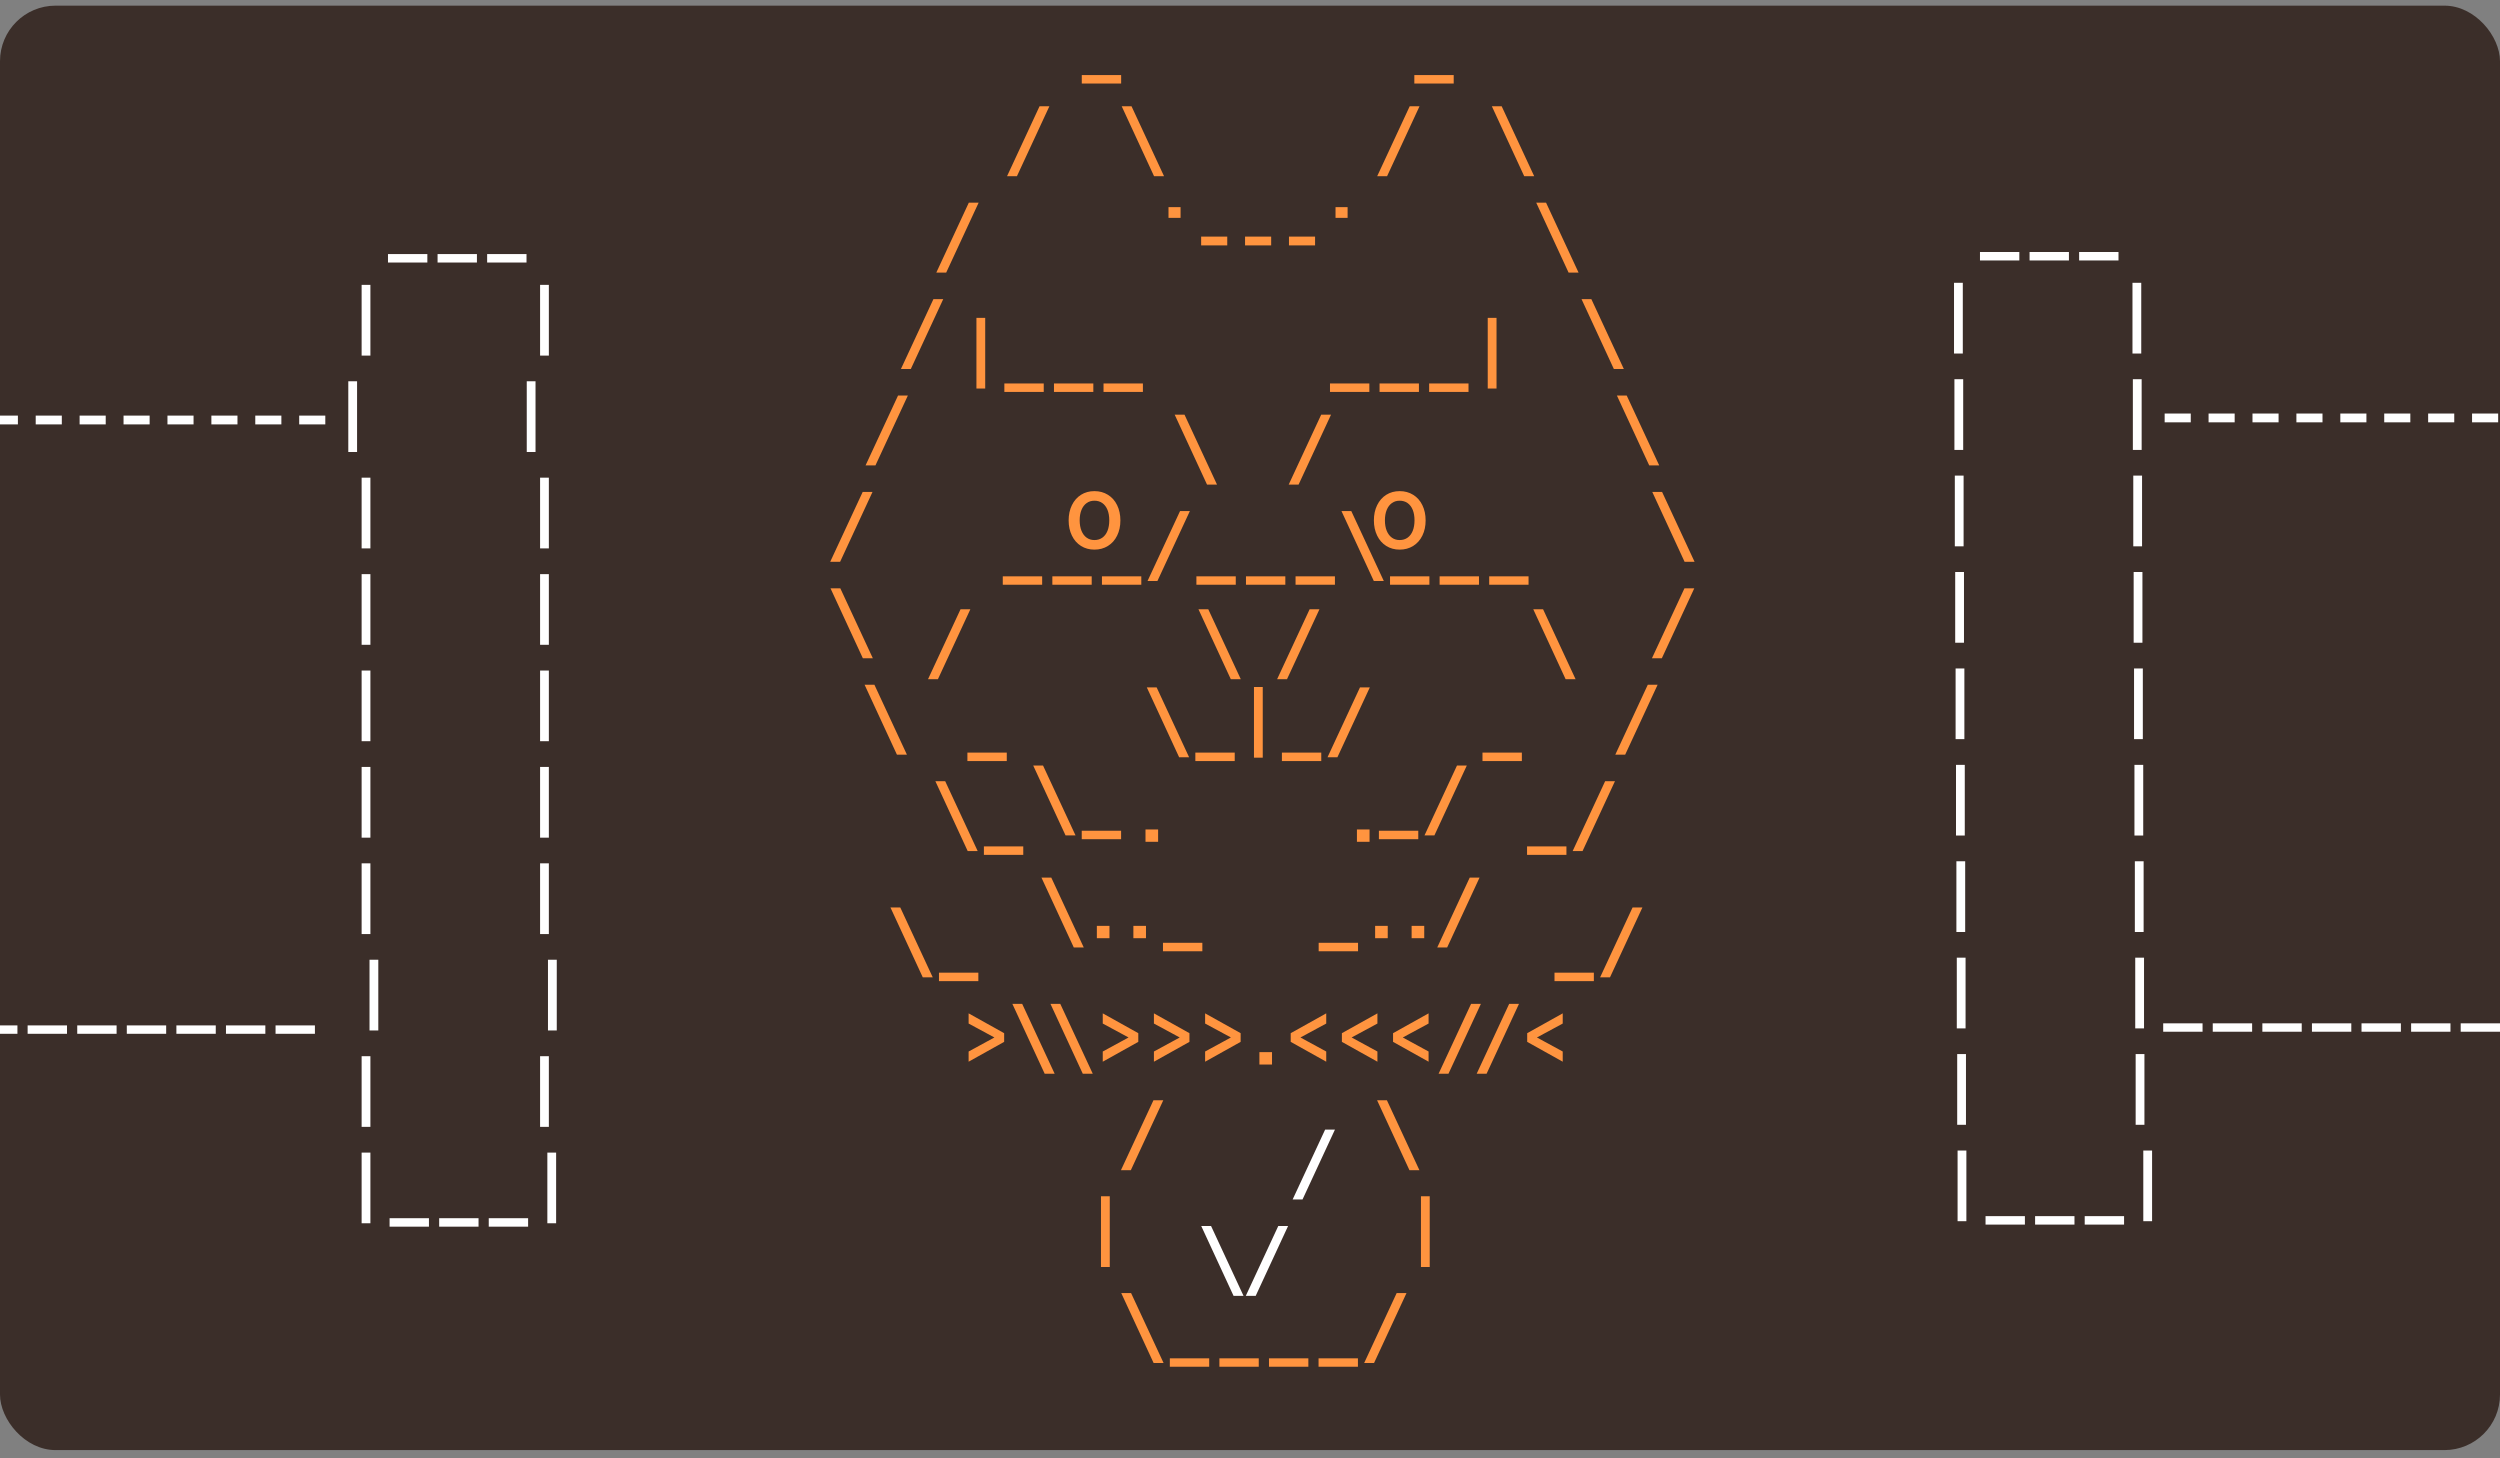<svg width="180" height="105" viewBox="0 0 180 105" fill="none" xmlns="http://www.w3.org/2000/svg">
<rect x="0" y="0" width="180" height="105" fill="#808080" stroke="none"/>
<g clip-path="url(#clip0_6261_3497)">
<rect y="0.407" width="180" height="104" rx="4" fill="#3B2E29"/>
<g clip-path="url(#clip1_6261_3497)">
<path d="M142.558 18.145H145.392V18.753H142.558V18.145Z" fill="white"/>
<path d="M146.129 18.145H148.963V18.753H146.129V18.145Z" fill="white"/>
<path d="M149.697 18.145H152.532V18.753H149.697V18.145Z" fill="white"/>
<path d="M140.689 20.361H141.322V25.452H140.689V20.361Z" fill="white"/>
<path d="M153.538 20.361H154.17V25.452H153.538V20.361Z" fill="white"/>
<path d="M140.718 27.303H141.35V32.394H140.718V27.303Z" fill="white"/>
<path d="M153.566 27.303H154.199V32.394H153.566V27.303Z" fill="white"/>
<path d="M155.855 29.773H157.735V30.409H155.855V29.773Z" fill="white"/>
<path d="M159.017 29.773H160.896V30.409H159.017V29.773Z" fill="white"/>
<path d="M162.179 29.773H164.058V30.409H162.179V29.773Z" fill="white"/>
<path d="M165.341 29.773H167.22V30.409H165.341V29.773Z" fill="white"/>
<path d="M168.503 29.773H170.382V30.409H168.503V29.773Z" fill="white"/>
<path d="M171.664 29.773H173.544V30.409H171.664V29.773Z" fill="white"/>
<path d="M174.826 29.773H176.706V30.409H174.826V29.773Z" fill="white"/>
<path d="M177.988 29.773H179.868V30.409H177.988V29.773Z" fill="white"/>
<path d="M140.747 34.245H141.379V39.335H140.747V34.245Z" fill="white"/>
<path d="M153.596 34.245H154.228V39.335H153.596V34.245Z" fill="white"/>
<path d="M140.774 41.186H141.407V46.277H140.774V41.186Z" fill="white"/>
<path d="M153.623 41.186H154.255V46.277H153.623V41.186Z" fill="white"/>
<path d="M140.803 48.128H141.435V53.219H140.803V48.128Z" fill="white"/>
<path d="M153.651 48.128H154.284V53.219H153.651V48.128Z" fill="white"/>
<path d="M140.832 55.07H141.464V60.16H140.832V55.07Z" fill="white"/>
<path d="M153.68 55.07H154.312V60.16H153.68V55.07Z" fill="white"/>
<path d="M140.86 62.011H141.493V67.102H140.86V62.011Z" fill="white"/>
<path d="M153.709 62.011H154.341V67.102H153.709V62.011Z" fill="white"/>
<path d="M140.889 68.953H141.521V74.044H140.889V68.953Z" fill="white"/>
<path d="M153.737 68.953H154.37V74.044H153.737V68.953Z" fill="white"/>
<path d="M155.75 73.679H158.584V74.287H155.75V73.679Z" fill="white"/>
<path d="M159.318 73.679H162.153V74.287H159.318V73.679Z" fill="white"/>
<path d="M162.89 73.679H165.724V74.287H162.89V73.679Z" fill="white"/>
<path d="M166.46 73.679H169.294V74.287H166.46V73.679Z" fill="white"/>
<path d="M170.029 73.679H172.864V74.287H170.029V73.679Z" fill="white"/>
<path d="M173.6 73.679H176.434V74.287H173.6V73.679Z" fill="white"/>
<path d="M177.17 73.679H180.004V74.287H177.17V73.679Z" fill="white"/>
<path d="M140.918 75.895H141.55V80.986H140.918V75.895Z" fill="white"/>
<path d="M153.767 75.895H154.399V80.986H153.767V75.895Z" fill="white"/>
<path d="M140.946 82.837H141.579V87.927H140.946V82.837Z" fill="white"/>
<path d="M142.959 87.563H145.793V88.17H142.959V87.563Z" fill="white"/>
<path d="M146.527 87.563H149.362V88.17H146.527V87.563Z" fill="white"/>
<path d="M150.099 87.563H152.933V88.17H150.099V87.563Z" fill="white"/>
<path d="M154.317 82.837H154.95V87.927H154.317V82.837Z" fill="white"/>
<path d="M77.888 5.407H80.722V6.015H77.888V5.407Z" fill="#FF943F"/>
<path d="M101.832 5.407H104.667V6.015H101.832V5.407Z" fill="#FF943F"/>
<path d="M74.847 7.652H75.555L73.22 12.685H72.508L74.847 7.652Z" fill="#FF943F"/>
<path d="M80.763 7.652H81.47L83.81 12.685H83.091L80.763 7.652Z" fill="#FF943F"/>
<path d="M101.498 7.652H102.205L99.87 12.685H99.158L101.498 7.652Z" fill="#FF943F"/>
<path d="M107.414 7.652H108.121L110.461 12.685H109.742L107.414 7.652Z" fill="#FF943F"/>
<path d="M69.754 14.594H70.461L68.126 19.627H67.414L69.754 14.594Z" fill="#FF943F"/>
<path d="M84.132 14.912H85.001V15.687H84.132V14.912Z" fill="#FF943F"/>
<path d="M86.482 17.035H88.362V17.671H86.482V17.035Z" fill="#FF943F"/>
<path d="M89.644 17.035H91.524V17.671H89.644V17.035Z" fill="#FF943F"/>
<path d="M92.806 17.035H94.685V17.671H92.806V17.035Z" fill="#FF943F"/>
<path d="M96.158 14.912H97.027V15.687H96.158V14.912Z" fill="#FF943F"/>
<path d="M110.609 14.594H111.317L113.656 19.627H112.938L110.609 14.594Z" fill="#FF943F"/>
<path d="M67.207 21.536H67.914L65.579 26.568H64.867L67.207 21.536Z" fill="#FF943F"/>
<path d="M113.869 21.536H114.577L116.916 26.568H116.197L113.869 21.536Z" fill="#FF943F"/>
<path d="M64.66 28.477H65.367L63.032 33.51H62.32L64.66 28.477Z" fill="#FF943F"/>
<path d="M116.416 28.477H117.123L119.463 33.51H118.744L116.416 28.477Z" fill="#FF943F"/>
<path d="M62.114 35.419H62.821L60.487 40.452H59.774L62.114 35.419Z" fill="#FF943F"/>
<path d="M118.963 35.419H119.67L122.01 40.452H121.291L118.963 35.419Z" fill="#FF943F"/>
<path d="M59.797 42.361H60.504L62.844 47.394H62.125L59.797 42.361Z" fill="#FF943F"/>
<path d="M121.28 42.361H121.987L119.653 47.394H118.94L121.28 42.361Z" fill="#FF943F"/>
<path d="M62.251 49.303H62.958L65.298 54.336H64.579L62.251 49.303Z" fill="#FF943F"/>
<path d="M118.64 49.303H119.348L117.013 54.336H116.301L118.64 49.303Z" fill="#FF943F"/>
<path d="M67.346 56.244H68.053L70.393 61.277H69.674L67.346 56.244Z" fill="#FF943F"/>
<path d="M70.841 60.941H73.675V61.549H70.841V60.941Z" fill="#FF943F"/>
<path d="M82.476 59.72H83.384V60.61H82.476V59.72Z" fill="#FF943F"/>
<path d="M97.699 59.72H98.608V60.61H97.699V59.72Z" fill="#FF943F"/>
<path d="M109.948 60.941H112.783V61.549H109.948V60.941Z" fill="#FF943F"/>
<path d="M115.571 56.244H116.278L113.944 61.277H113.231L115.571 56.244Z" fill="#FF943F"/>
<path d="M74.984 63.186H75.692L78.031 68.219H77.313L74.984 63.186Z" fill="#FF943F"/>
<path d="M78.974 66.662H79.882V67.552H78.974V66.662Z" fill="#FF943F"/>
<path d="M81.603 66.662H82.511V67.552H81.603V66.662Z" fill="#FF943F"/>
<path d="M83.734 67.883H86.569V68.49H83.734V67.883Z" fill="#FF943F"/>
<path d="M94.944 67.883H97.779V68.49H94.944V67.883Z" fill="#FF943F"/>
<path d="M99.009 66.662H99.917V67.552H99.009V66.662Z" fill="#FF943F"/>
<path d="M101.637 66.662H102.545V67.552H101.637V66.662Z" fill="#FF943F"/>
<path d="M105.821 63.186H106.528L104.194 68.219H103.481L105.821 63.186Z" fill="#FF943F"/>
<path d="M70.303 22.886H70.935V27.976H70.303V22.886Z" fill="#FF943F"/>
<path d="M72.314 27.611H75.149V28.219H72.314V27.611Z" fill="#FF943F"/>
<path d="M75.886 27.611H78.72V28.219H75.886V27.611Z" fill="#FF943F"/>
<path d="M79.454 27.611H82.289V28.219H79.454V27.611Z" fill="#FF943F"/>
<path d="M95.759 27.611H98.593V28.219H95.759V27.611Z" fill="#FF943F"/>
<path d="M99.328 27.611H102.163V28.219H99.328V27.611Z" fill="#FF943F"/>
<path d="M102.898 27.611H105.733V28.219H102.898V27.611Z" fill="#FF943F"/>
<path d="M107.117 22.886H107.75V27.976H107.117V22.886Z" fill="#FF943F"/>
<path d="M84.577 29.856H85.285L87.624 34.889H86.905L84.577 29.856Z" fill="#FF943F"/>
<path d="M95.126 29.856H95.834L93.499 34.889H92.787L95.126 29.856Z" fill="#FF943F"/>
<path d="M72.2 41.495H75.035V42.102H72.2V41.495Z" fill="#FF943F"/>
<path d="M75.769 41.495H78.603V42.102H75.769V41.495Z" fill="#FF943F"/>
<path d="M79.34 41.495H82.174V42.102H79.34V41.495Z" fill="#FF943F"/>
<path d="M84.963 36.798H85.67L83.335 41.831H82.623L84.963 36.798Z" fill="#FF943F"/>
<path d="M86.141 41.495H88.975V42.102H86.141V41.495Z" fill="#FF943F"/>
<path d="M89.71 41.495H92.544V42.102H89.71V41.495Z" fill="#FF943F"/>
<path d="M93.28 41.495H96.115V42.102H93.28V41.495Z" fill="#FF943F"/>
<path d="M96.586 36.798H97.293L99.633 41.831H98.914L96.586 36.798Z" fill="#FF943F"/>
<path d="M100.082 41.495H102.917V42.102H100.082V41.495Z" fill="#FF943F"/>
<path d="M103.652 41.495H106.487V42.102H103.652V41.495Z" fill="#FF943F"/>
<path d="M107.222 41.495H110.056V42.102H107.222V41.495Z" fill="#FF943F"/>
<path d="M69.158 43.868H69.865L67.531 48.901H66.818L69.158 43.868Z" fill="#FF943F"/>
<path d="M86.289 43.868H86.996L89.336 48.901H88.617L86.289 43.868Z" fill="#FF943F"/>
<path d="M94.293 43.868H95L92.665 48.901H91.953L94.293 43.868Z" fill="#FF943F"/>
<path d="M110.395 43.868H111.102L113.441 48.901H112.723L110.395 43.868Z" fill="#FF943F"/>
<path d="M69.653 54.189H72.488V54.797H69.653V54.189Z" fill="#FF943F"/>
<path d="M82.57 49.492H83.278L85.617 54.525H84.899L82.57 49.492Z" fill="#FF943F"/>
<path d="M86.065 54.189H88.9V54.797H86.065V54.189Z" fill="#FF943F"/>
<path d="M90.286 49.463H90.918V54.554H90.286V49.463Z" fill="#FF943F"/>
<path d="M92.297 54.189H95.131V54.797H92.297V54.189Z" fill="#FF943F"/>
<path d="M97.919 49.492H98.627L96.292 54.525H95.58L97.919 49.492Z" fill="#FF943F"/>
<path d="M106.739 54.189H109.574V54.797H106.739V54.189Z" fill="#FF943F"/>
<path d="M74.391 55.117H75.098L77.438 60.149H76.719L74.391 55.117Z" fill="#FF943F"/>
<path d="M77.885 59.813H80.719V60.421H77.885V59.813Z" fill="#FF943F"/>
<path d="M99.281 59.813H102.116V60.421H99.281V59.813Z" fill="#FF943F"/>
<path d="M104.904 55.117H105.611L103.277 60.149H102.564L104.904 55.117Z" fill="#FF943F"/>
<path d="M77.833 39.309C77.554 39.134 77.335 38.887 77.179 38.567C77.022 38.247 76.942 37.881 76.942 37.468C76.942 37.055 77.021 36.689 77.179 36.369C77.335 36.049 77.554 35.802 77.833 35.625C78.113 35.448 78.436 35.361 78.8 35.361C79.164 35.361 79.488 35.45 79.77 35.625C80.055 35.8 80.275 36.047 80.432 36.369C80.588 36.689 80.668 37.055 80.668 37.468C80.668 37.881 80.59 38.247 80.432 38.567C80.275 38.887 80.055 39.134 79.77 39.309C79.486 39.485 79.164 39.573 78.8 39.573C78.436 39.573 78.113 39.485 77.833 39.309ZM79.368 38.713C79.529 38.599 79.652 38.435 79.739 38.222C79.825 38.008 79.868 37.754 79.868 37.462C79.868 37.169 79.825 36.922 79.739 36.709C79.652 36.497 79.529 36.335 79.368 36.221C79.207 36.107 79.017 36.051 78.8 36.051C78.582 36.051 78.399 36.107 78.239 36.221C78.079 36.335 77.956 36.497 77.869 36.709C77.781 36.922 77.736 37.172 77.736 37.462C77.736 37.751 77.781 38.008 77.869 38.222C77.956 38.435 78.081 38.599 78.239 38.713C78.399 38.827 78.586 38.884 78.8 38.884C79.013 38.884 79.208 38.827 79.368 38.713Z" fill="#FF943F"/>
<path d="M99.811 39.309C99.531 39.134 99.313 38.887 99.156 38.567C99 38.247 98.92 37.881 98.92 37.468C98.92 37.055 98.998 36.689 99.156 36.369C99.313 36.049 99.531 35.802 99.811 35.625C100.09 35.45 100.413 35.361 100.777 35.361C101.141 35.361 101.465 35.45 101.748 35.625C102.032 35.8 102.253 36.047 102.409 36.369C102.566 36.689 102.645 37.055 102.645 37.468C102.645 37.881 102.567 38.247 102.409 38.567C102.251 38.887 102.032 39.134 101.748 39.309C101.464 39.485 101.141 39.573 100.777 39.573C100.413 39.573 100.09 39.485 99.811 39.309ZM101.346 38.713C101.507 38.599 101.63 38.435 101.716 38.222C101.802 38.008 101.845 37.754 101.845 37.462C101.845 37.169 101.802 36.922 101.716 36.709C101.63 36.497 101.507 36.335 101.346 36.221C101.184 36.107 100.994 36.051 100.777 36.051C100.56 36.051 100.376 36.107 100.217 36.221C100.057 36.335 99.934 36.497 99.846 36.709C99.758 36.922 99.714 37.172 99.714 37.462C99.714 37.751 99.758 38.008 99.846 38.222C99.934 38.435 100.059 38.599 100.217 38.713C100.376 38.827 100.563 38.884 100.777 38.884C100.991 38.884 101.186 38.827 101.346 38.713Z" fill="#FF943F"/>
<path d="M64.111 65.336H64.819L67.158 70.369H66.44L64.111 65.336Z" fill="#FF943F"/>
<path d="M67.606 70.033H70.441V70.641H67.606V70.033Z" fill="#FF943F"/>
<path d="M111.924 70.033H114.758V70.641H111.924V70.033Z" fill="#FF943F"/>
<path d="M117.546 65.336H118.254L115.919 70.369H115.207L117.546 65.336Z" fill="#FF943F"/>
<path d="M69.74 75.709L71.781 74.598L71.787 74.801L69.74 73.695V72.961L72.299 74.389V75.014L69.74 76.443V75.709Z" fill="#FF943F"/>
<path d="M72.89 72.278H73.597L75.936 77.311H75.218L72.89 72.278Z" fill="#FF943F"/>
<path d="M75.633 72.278H76.34L78.68 77.311H77.961L75.633 72.278Z" fill="#FF943F"/>
<path d="M79.398 75.709L81.439 74.598L81.446 74.801L79.398 73.695V72.961L81.957 74.389V75.014L79.398 76.443V75.709Z" fill="#FF943F"/>
<path d="M83.082 75.709L85.123 74.598L85.129 74.801L83.082 73.695V72.961L85.64 74.389V75.014L83.082 76.443V75.709Z" fill="#FF943F"/>
<path d="M86.768 75.709L88.808 74.598L88.815 74.801L86.768 73.695V72.961L89.326 74.389V75.014L86.768 76.443V75.709Z" fill="#FF943F"/>
<path d="M90.677 75.755H91.585V76.645H90.677V75.755Z" fill="#FF943F"/>
<path d="M95.489 76.443L92.931 75.014V74.389L95.489 72.961V73.695L93.442 74.801L93.448 74.598L95.489 75.709V76.443Z" fill="#FF943F"/>
<path d="M99.174 76.443L96.616 75.014V74.389L99.174 72.961V73.695L97.127 74.801L97.134 74.598L99.174 75.709V76.443Z" fill="#FF943F"/>
<path d="M102.858 76.443L100.3 75.014V74.389L102.858 72.961V73.695L100.811 74.801L100.817 74.598L102.858 75.709V76.443Z" fill="#FF943F"/>
<path d="M105.917 72.278H106.624L104.289 77.311H103.577L105.917 72.278Z" fill="#FF943F"/>
<path d="M108.66 72.278H109.367L107.033 77.311H106.32L108.66 72.278Z" fill="#FF943F"/>
<path d="M112.516 76.443L109.958 75.014V74.389L112.516 72.961V73.695L110.469 74.801L110.475 74.598L112.516 75.709V76.443Z" fill="#FF943F"/>
<path d="M83.048 79.22H83.756L81.421 84.252H80.709L83.048 79.22Z" fill="#FF943F"/>
<path d="M99.15 79.22H99.858L102.197 84.252H101.479L99.15 79.22Z" fill="#FF943F"/>
<path d="M79.27 86.133H79.903V91.223H79.27V86.133Z" fill="#FF943F"/>
<path d="M102.308 86.133H102.94V91.223H102.308V86.133Z" fill="#FF943F"/>
<path d="M80.731 93.103H81.439L83.778 98.136H83.06L80.731 93.103Z" fill="#FF943F"/>
<path d="M84.228 97.8H87.062V98.407H84.228V97.8Z" fill="#FF943F"/>
<path d="M87.796 97.8H90.63V98.407H87.796V97.8Z" fill="#FF943F"/>
<path d="M91.367 97.8H94.202V98.407H91.367V97.8Z" fill="#FF943F"/>
<path d="M94.936 97.8H97.771V98.407H94.936V97.8Z" fill="#FF943F"/>
<path d="M100.559 93.103H101.267L98.932 98.136H98.22L100.559 93.103Z" fill="#FF943F"/>
<path d="M95.41 81.33H96.117L93.782 86.362H93.07L95.41 81.33Z" fill="white"/>
<path d="M86.488 88.271H87.196L89.535 93.304H88.817L86.488 88.271Z" fill="white"/>
<path d="M92.036 88.271H92.743L90.409 93.304H89.696L92.036 88.271Z" fill="white"/>
<path d="M27.935 18.295H30.769V18.902H27.935V18.295Z" fill="white"/>
<path d="M31.505 18.295H34.339V18.902H31.505V18.295Z" fill="white"/>
<path d="M35.074 18.295H37.909V18.902H35.074V18.295Z" fill="white"/>
<path d="M26.037 20.511H26.669V25.601H26.037V20.511Z" fill="white"/>
<path d="M38.886 20.511H39.518V25.601H38.886V20.511Z" fill="white"/>
<path d="M-0.591 29.922H1.289V30.558H-0.591V29.922Z" fill="white"/>
<path d="M2.571 29.922H4.451V30.558H2.571V29.922Z" fill="white"/>
<path d="M5.732 29.922H7.612V30.558H5.732V29.922Z" fill="white"/>
<path d="M8.895 29.922H10.774V30.558H8.895V29.922Z" fill="white"/>
<path d="M12.057 29.922H13.936V30.558H12.057V29.922Z" fill="white"/>
<path d="M15.219 29.922H17.098V30.558H15.219V29.922Z" fill="white"/>
<path d="M18.38 29.922H20.259V30.558H18.38V29.922Z" fill="white"/>
<path d="M21.542 29.922H23.422V30.558H21.542V29.922Z" fill="white"/>
<path d="M25.077 27.452H25.709V32.543H25.077V27.452Z" fill="white"/>
<path d="M37.926 27.452H38.558V32.543H37.926V27.452Z" fill="white"/>
<path d="M26.037 34.394H26.669V39.485H26.037V34.394Z" fill="white"/>
<path d="M38.886 34.394H39.518V39.485H38.886V34.394Z" fill="white"/>
<path d="M26.037 41.336H26.669V46.426H26.037V41.336Z" fill="white"/>
<path d="M38.886 41.336H39.518V46.426H38.886V41.336Z" fill="white"/>
<path d="M26.037 48.278H26.669V53.368H26.037V48.278Z" fill="white"/>
<path d="M38.886 48.278H39.518V53.368H38.886V48.278Z" fill="white"/>
<path d="M26.037 55.219H26.669V60.31H26.037V55.219Z" fill="white"/>
<path d="M38.886 55.219H39.518V60.31H38.886V55.219Z" fill="white"/>
<path d="M26.037 62.161H26.669V67.251H26.037V62.161Z" fill="white"/>
<path d="M38.886 62.161H39.518V67.251H38.886V62.161Z" fill="white"/>
<path d="M-1.579 73.829H1.255V74.436H-1.579V73.829Z" fill="white"/>
<path d="M1.989 73.829H4.824V74.436H1.989V73.829Z" fill="white"/>
<path d="M5.561 73.829H8.395V74.436H5.561V73.829Z" fill="white"/>
<path d="M9.13 73.829H11.964V74.436H9.13V73.829Z" fill="white"/>
<path d="M12.7 73.829H15.535V74.436H12.7V73.829Z" fill="white"/>
<path d="M16.27 73.829H19.105V74.436H16.27V73.829Z" fill="white"/>
<path d="M19.84 73.829H22.674V74.436H19.84V73.829Z" fill="white"/>
<path d="M26.605 69.103H27.238V74.193H26.605V69.103Z" fill="white"/>
<path d="M39.454 69.103H40.087V74.193H39.454V69.103Z" fill="white"/>
<path d="M26.037 76.044H26.669V81.135H26.037V76.044Z" fill="white"/>
<path d="M38.886 76.044H39.518V81.135H38.886V76.044Z" fill="white"/>
<path d="M26.037 82.986H26.669V88.077H26.037V82.986Z" fill="white"/>
<path d="M28.05 87.712H30.884V88.32H28.05V87.712Z" fill="white"/>
<path d="M31.62 87.712H34.455V88.32H31.62V87.712Z" fill="white"/>
<path d="M35.19 87.712H38.024V88.32H35.19V87.712Z" fill="white"/>
<path d="M39.409 82.986H40.041V88.077H39.409V82.986Z" fill="white"/>
</g>
</g>
<defs>
<clipPath id="clip0_6261_3497">
<rect y="0.407" width="180" height="104" rx="4" fill="white"/>
</clipPath>
<clipPath id="clip1_6261_3497">
<rect width="225" height="98" fill="white" transform="translate(-22.5 0.407)"/>
</clipPath>
</defs>
</svg>
